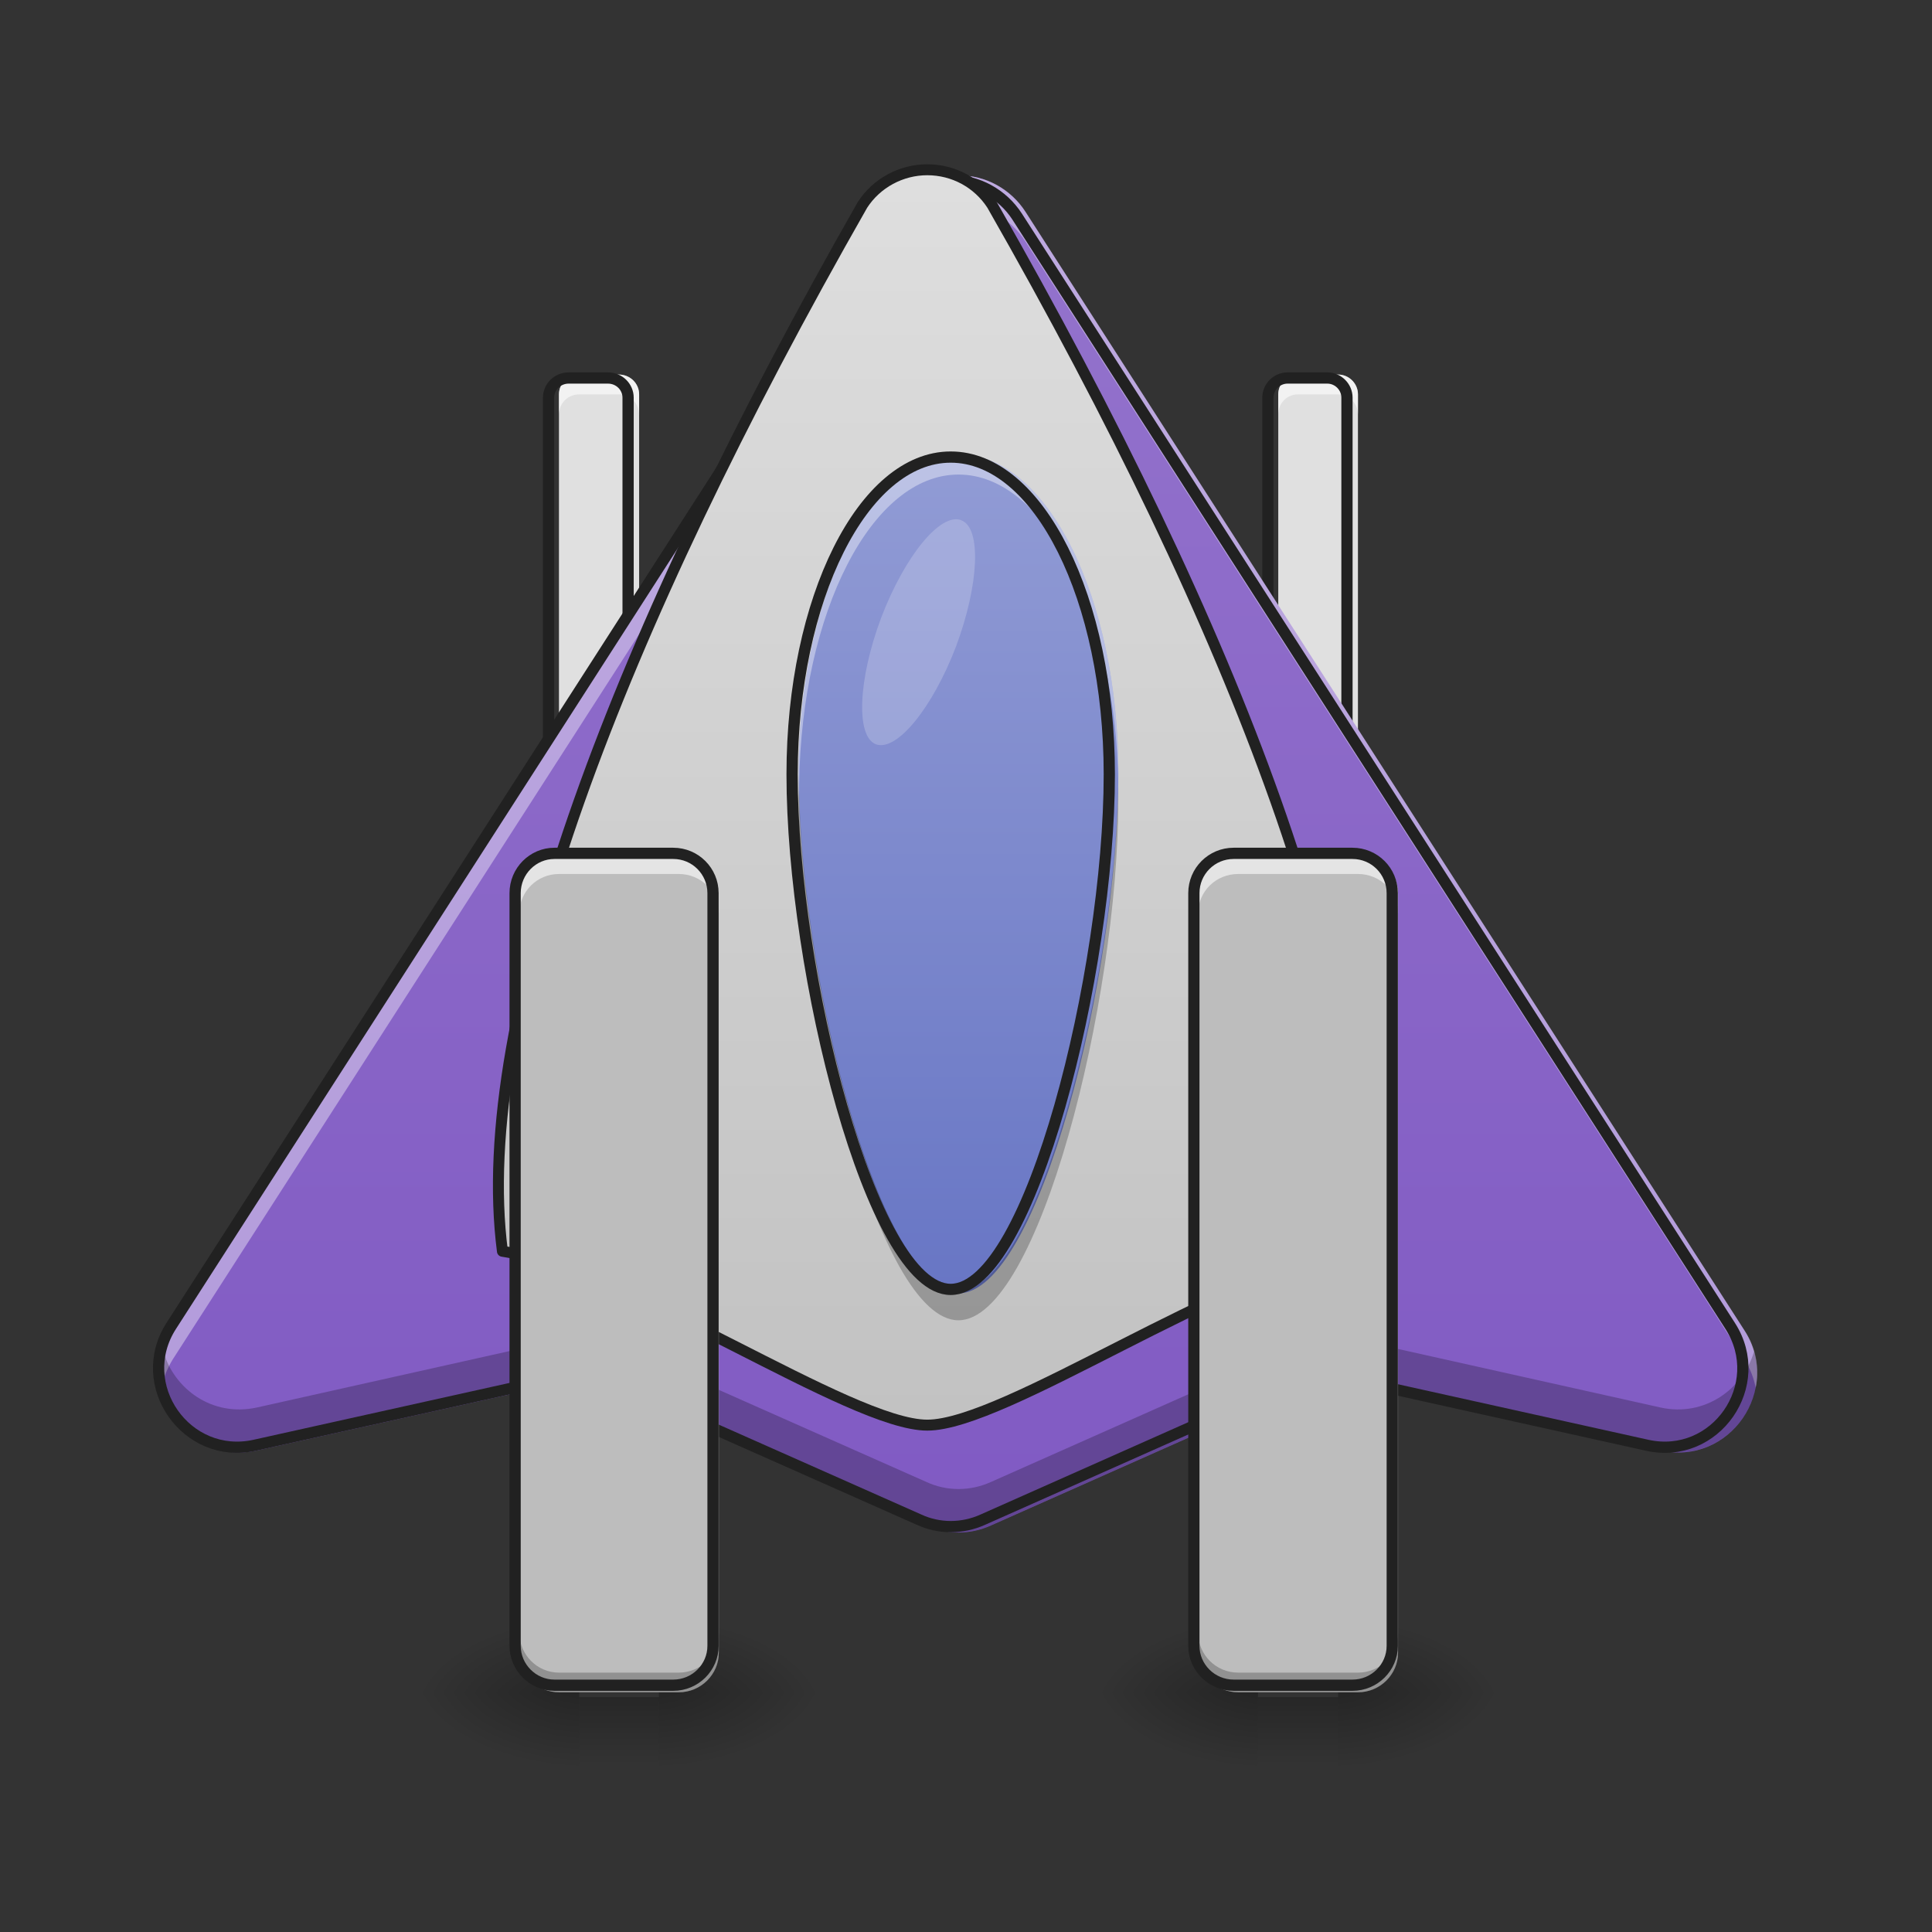 <svg height="16" viewBox="0 0 16 16" width="16" xmlns="http://www.w3.org/2000/svg" xmlns:xlink="http://www.w3.org/1999/xlink"><rect x="0" y="0" width="16" height="16" fill="#333333" stroke="none"/><linearGradient id="a"><stop offset="0" stop-opacity=".275"/><stop offset="1" stop-opacity="0"/></linearGradient><linearGradient id="b" gradientTransform="matrix(.002 0 0 .031 4.64 6.719)" gradientUnits="userSpaceOnUse" x1="254" x2="254" xlink:href="#a" y1="233.5" y2="254.667"/><linearGradient id="c"><stop offset="0" stop-opacity=".314"/><stop offset=".222" stop-opacity=".275"/><stop offset="1" stop-opacity="0"/></linearGradient><radialGradient id="d" cx="450.909" cy="189.579" gradientTransform="matrix(0 -.039 -.07 -0 18.623 31.798)" gradientUnits="userSpaceOnUse" r="21.167" xlink:href="#c"/><radialGradient id="e" cx="450.909" cy="189.579" gradientTransform="matrix(-0 .039 .07 0 -8.37 -3.764)" gradientUnits="userSpaceOnUse" r="21.167" xlink:href="#c"/><radialGradient id="f" cx="450.909" cy="189.579" gradientTransform="matrix(-0 -.039 .07 -0 -8.37 31.798)" gradientUnits="userSpaceOnUse" r="21.167" xlink:href="#c"/><radialGradient id="g" cx="450.909" cy="189.579" gradientTransform="matrix(0 .039 -.07 0 18.623 -3.764)" gradientUnits="userSpaceOnUse" r="21.167" xlink:href="#c"/><linearGradient id="h"><stop offset="0" stop-color="#e0e0e0"/><stop offset="1" stop-color="#bdbdbd"/></linearGradient><linearGradient id="i" gradientTransform="matrix(-.001 .001 -.001 -.001 -5.153 6.824)" gradientUnits="userSpaceOnUse" x1="338.667" x2="359.833" xlink:href="#h" y1="-46.958" y2="-46.958"/><linearGradient id="j" gradientTransform="matrix(-.001 .001 -.001 -.001 .8 6.824)" gradientUnits="userSpaceOnUse" x1="338.667" x2="359.833" xlink:href="#h" y1="-46.958" y2="-46.958"/><linearGradient id="k" gradientUnits="userSpaceOnUse" x1="7.938" x2="7.938" y1="14.017" y2=".787"><stop offset="0" stop-color="#7e57c2"/><stop offset="1" stop-color="#9575cd"/></linearGradient><linearGradient id="l" gradientUnits="userSpaceOnUse" x1="960" x2="960" y1="1695.118" y2="95.118"><stop offset="0" stop-color="#bdbdbd"/><stop offset="1" stop-color="#e0e0e0"/></linearGradient><linearGradient id="m" gradientUnits="userSpaceOnUse" x1="7.938" x2="7.938" y1="12.694" y2="1.448"><stop offset="0" stop-color="#5c6bc0"/><stop offset="1" stop-color="#9fa8da"/></linearGradient><linearGradient id="n" gradientTransform="matrix(.002 0 0 .031 10.263 6.719)" gradientUnits="userSpaceOnUse" x1="254" x2="254" xlink:href="#a" y1="233.5" y2="254.667"/><radialGradient id="o" cx="450.909" cy="189.579" gradientTransform="matrix(0 -.039 -.07 -0 24.246 31.798)" gradientUnits="userSpaceOnUse" r="21.167" xlink:href="#c"/><radialGradient id="p" cx="450.909" cy="189.579" gradientTransform="matrix(-0 .039 .07 0 -2.747 -3.764)" gradientUnits="userSpaceOnUse" r="21.167" xlink:href="#c"/><radialGradient id="q" cx="450.909" cy="189.579" gradientTransform="matrix(-0 -.039 .07 -0 -2.747 31.798)" gradientUnits="userSpaceOnUse" r="21.167" xlink:href="#c"/><radialGradient id="r" cx="450.909" cy="189.579" gradientTransform="matrix(0 .039 -.07 0 24.246 -3.764)" gradientUnits="userSpaceOnUse" r="21.167" xlink:href="#c"/><linearGradient id="s" gradientTransform="matrix(.001 -.001 .001 .001 -.056 6.937)" gradientUnits="userSpaceOnUse" x1="190.5" x2="190.5" xlink:href="#h" y1="-9.917" y2="233.5"/><linearGradient id="t" gradientTransform="matrix(.001 -.001 .001 .001 5.567 6.937)" gradientUnits="userSpaceOnUse" x1="158.75" x2="158.75" xlink:href="#h" y1=".667" y2="233.5"/><path d="m4.797 14.055h.66v.625h-.66zm0 0" fill="url(#b)"/><path d="m5.457 14.016h1.324v-.66h-1.324zm0 0" fill="url(#d)"/><path d="m4.797 14.016h-1.324v.664h1.324zm0 0" fill="url(#e)"/><path d="m4.797 14.016h-1.324v-.66h1.324zm0 0" fill="url(#f)"/><path d="m5.457 14.016h1.324v.664h-1.324zm0 0" fill="url(#g)"/><path d="m4.797 3.102h.328c.094 0 .168.074.168.164v3.973c0 .09-.074.164-.168.164h-.328c-.094 0-.168-.074-.168-.164v-3.973c0-.09.074-.164.168-.164zm0 0" fill="url(#i)"/><path d="m4.797 3.102c-.094 0-.168.074-.168.164v.168c0-.094.074-.168.168-.168h.328c.094 0 .168.074.168.168v-.168c0-.09-.074-.164-.168-.164zm0 0" fill="#fff" fill-opacity=".588"/><path d="m343.985-115.759h10.499c3 0 5.374 2.375 5.374 5.249v127.113c0 2.875-2.375 5.249-5.374 5.249h-10.499c-3 0-5.374-2.375-5.374-5.249v-127.113c0-2.875 2.375-5.249 5.374-5.249zm0 0" fill="none" stroke="#212121" stroke-linecap="round" stroke-linejoin="round" stroke-width="3" transform="matrix(.031 0 0 .031 -5.954 6.719)"/><path d="m10.75 3.102h.332c.09 0 .164.074.164.164v3.973c0 .09-.074.164-.164.164h-.332c-.09 0-.164-.074-.164-.164v-3.973c0-.09.074-.164.164-.164zm0 0" fill="url(#j)"/><path d="m10.75 3.102c-.094 0-.164.074-.164.164v.168c0-.094.07-.168.164-.168h.332c.09 0 .164.074.164.168v-.168c0-.09-.074-.164-.164-.164zm0 0" fill="#fff" fill-opacity=".588"/><path d="m343.967-115.759h10.624c2.875 0 5.249 2.375 5.249 5.249v127.113c0 2.875-2.375 5.249-5.249 5.249h-10.624c-2.875 0-5.249-2.375-5.249-5.249v-127.113c0-2.875 2.375-5.249 5.249-5.249zm0 0" fill="none" stroke="#212121" stroke-linecap="round" stroke-linejoin="round" stroke-width="3" transform="matrix(.031 0 0 .031 0 6.719)"/><path d="m7.938 1.453c-.223 0-.434.113-.555.301l-5.953 9.262c-.316.492.125 1.125.699.996l2.762-.613 2.781 1.234c.168.078.363.078.535 0l2.777-1.234 2.766.613c.574.129 1.012-.504.695-.996l-5.953-9.262c-.121-.188-.332-.305-.555-.301zm0 0" fill="url(#k)"/><path d="m7.938 1.453c-.223 0-.434.113-.555.301l-5.953 9.262c-.098.152-.125.324-.094.477.016-.078.047-.156.094-.234l5.953-9.258c.121-.191.332-.305.555-.305s.434.113.555.305l5.953 9.258c.051.078.078.156.094.234.031-.152.008-.324-.094-.477l-5.953-9.262c-.121-.188-.332-.305-.555-.301zm0 0" fill="#fff" fill-opacity=".392"/><path d="m4.891 11.039-2.762.617c-.375.082-.688-.156-.777-.465-.137.453.27.934.777.82l2.762-.613 2.781 1.234c.168.078.363.078.535 0l2.777-1.234 2.766.613c.508.113.91-.367.777-.82-.09.309-.406.547-.777.465l-2.766-.617-2.777 1.234c-.172.078-.367.078-.535 0zm0 0" fill-opacity=".235"/><path d="m253.976-168.504c-7.124 0-13.874 3.625-17.748 9.624l-190.482 296.347c-10.124 15.748 4 35.997 22.373 31.872l88.367-19.623 88.992 39.496c5.374 2.5 11.624 2.5 17.123 0l88.867-39.496 88.492 19.623c18.373 4.125 32.372-16.123 22.248-31.872l-190.482-296.347c-3.875-5.999-10.624-9.749-17.748-9.624zm0 0" fill="none" stroke="#212121" stroke-linecap="square" stroke-linejoin="round" stroke-width="3" transform="matrix(.031 0 0 .031 0 6.719)"/><path d="m959.908 175.731c-26.927 0-52.436 13.699-67.08 36.374-252.732 443.107-404.371 839.447-372.72 1083.204 131.326 20.313 359.966 179.983 439.801 179.983 80.307 0 308.474-159.67 440.273-179.983 31.651-243.756-119.989-640.096-373.193-1083.204-14.644-22.675-39.681-36.374-67.08-36.374zm0 0" fill="url(#l)" stroke="#212121" stroke-linecap="square" stroke-linejoin="round" stroke-width="11.339" transform="scale(.008)"/><path d="m7.938 3.762c.734 0 1.324 1.184 1.324 2.648 0 1.652-.66 4.301-1.324 4.301-.66 0-1.324-2.648-1.324-4.301 0-1.465.594-2.648 1.324-2.648zm0 0" fill="url(#m)"/><path d="m10.418 14.055h.664v.625h-.664zm0 0" fill="url(#n)"/><path d="m11.082 14.016h1.32v-.66h-1.32zm0 0" fill="url(#o)"/><path d="m10.418 14.016h-1.32v.664h1.32zm0 0" fill="url(#p)"/><path d="m10.418 14.016h-1.32v-.66h1.32zm0 0" fill="url(#q)"/><path d="m11.082 14.016h1.32v.664h-1.32zm0 0" fill="url(#r)"/><path d="m7.938 3.762c-.73 0-1.324 1.184-1.324 2.648 0 .027.004.059.004.086.02-1.43.602-2.566 1.32-2.566s1.301 1.137 1.324 2.566c0-.027 0-.059 0-.086 0-1.465-.59-2.648-1.324-2.648zm0 0" fill="#fff" fill-opacity=".392"/><path d="m6.617 6.516c0 .039-.004.078-.004.117 0 1.656.664 4.301 1.324 4.301.664 0 1.324-2.645 1.324-4.301 0-.039 0-.078 0-.117-.035 1.656-.68 4.172-1.324 4.172s-1.289-2.516-1.32-4.172zm0 0" fill-opacity=".235"/><path d="m253.976-94.636c23.498 0 42.371 37.871 42.371 84.742 0 52.87-21.123 137.612-42.371 137.612-21.123 0-42.371-84.742-42.371-137.612 0-46.871 18.998-84.742 42.371-84.742zm0 0" fill="none" stroke="#212121" stroke-linecap="square" stroke-linejoin="round" stroke-width="3" transform="matrix(.031 0 0 .031 0 6.719)"/><path d="m7.961 4.309c.168.062.148.531-.043 1.043-.195.512-.492.875-.664.812-.168-.066-.148-.535.043-1.047.195-.512.492-.875.664-.809zm0 0" fill="#fff" fill-opacity=".196"/><path d="m4.629 7.07h.992c.184 0 .332.148.332.332v6.285c0 .18-.148.328-.332.328h-.992c-.18 0-.328-.148-.328-.328v-6.285c0-.184.148-.332.328-.332zm0 0" fill="url(#s)"/><path d="m4.629 7.07c-.18 0-.328.148-.328.332v.164c0-.184.148-.328.328-.328h.992c.184 0 .332.145.332.328v-.164c0-.184-.148-.332-.332-.332zm0 0" fill="#fff" fill-opacity=".588"/><path d="m4.629 14.016c-.18 0-.328-.145-.328-.328v-.168c0 .184.148.332.328.332h.992c.184 0 .332-.148.332-.332v.168c0 .184-.148.328-.332.328zm0 0" fill-opacity=".235"/><path d="m148.111 11.228h31.747c5.874 0 10.624 4.75 10.624 10.624v201.106c0 5.749-4.75 10.499-10.624 10.499h-31.747c-5.749 0-10.499-4.75-10.499-10.499v-201.106c0-5.874 4.75-10.624 10.499-10.624zm0 0" fill="none" stroke="#212121" stroke-linecap="round" stroke-linejoin="round" stroke-width="3" transform="matrix(.031 0 0 .031 0 6.719)"/><path d="m10.254 7.07h.992c.184 0 .332.148.332.332v6.285c0 .18-.148.328-.332.328h-.992c-.184 0-.332-.148-.332-.328v-6.285c0-.184.148-.332.332-.332zm0 0" fill="url(#t)"/><path d="m10.254 7.07c-.184 0-.332.148-.332.332v.164c0-.184.148-.328.332-.328h.992c.184 0 .332.145.332.328v-.164c0-.184-.148-.332-.332-.332zm0 0" fill="#fff" fill-opacity=".588"/><path d="m10.254 14.016c-.184 0-.332-.145-.332-.328v-.168c0 .184.148.332.332.332h.992c.184 0 .332-.148.332-.332v.168c0 .184-.148.328-.332.328zm0 0" fill-opacity=".235"/><path d="m148.177 11.228h31.747c5.874 0 10.624 4.75 10.624 10.624v201.106c0 5.749-4.75 10.499-10.624 10.499h-31.747c-5.874 0-10.624-4.75-10.624-10.499v-201.106c0-5.874 4.75-10.624 10.624-10.624zm0 0" fill="none" stroke="#212121" stroke-linecap="round" stroke-linejoin="round" stroke-width="3" transform="matrix(.031 0 0 .031 5.623 6.719)"/></svg>